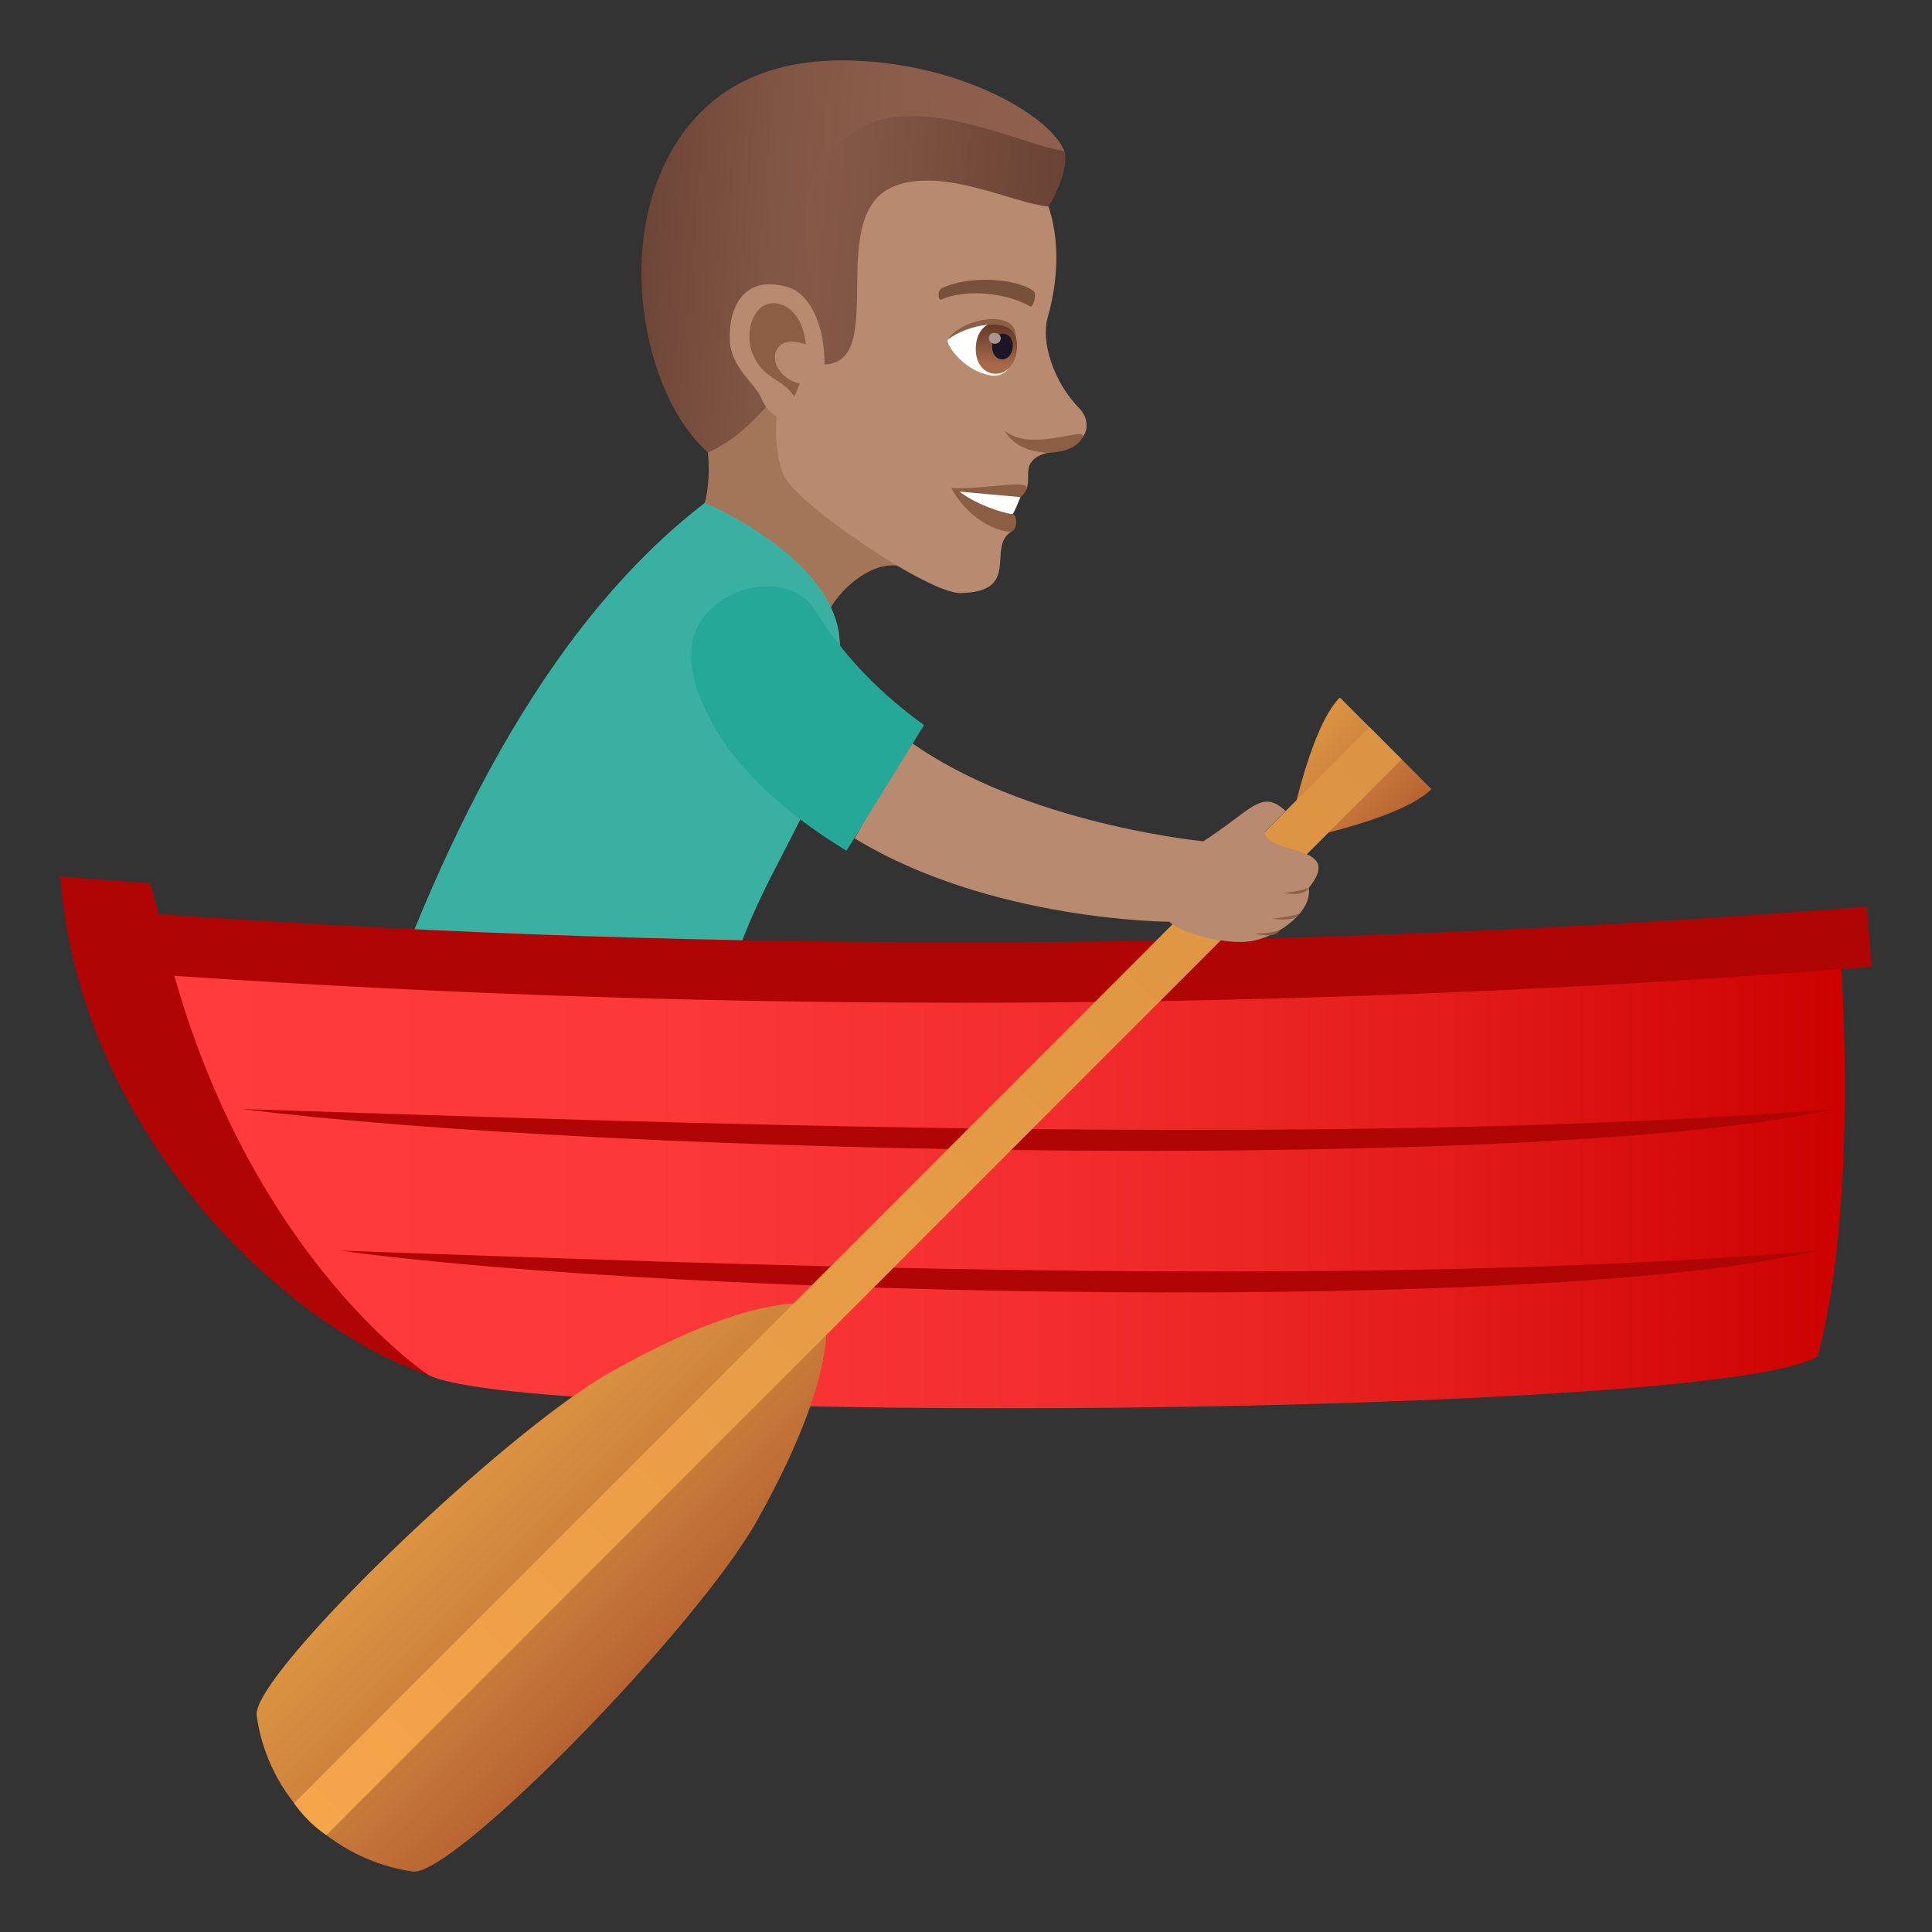 <?xml version="1.0" encoding="utf-8"?>
<!-- Generator: Adobe Illustrator 15.0.0, SVG Export Plug-In . SVG Version: 6.00 Build 0)  -->
<!DOCTYPE svg PUBLIC "-//W3C//DTD SVG 1.1//EN" "http://www.w3.org/Graphics/SVG/1.1/DTD/svg11.dtd">
<svg version="1.1" id="Layer_1" xmlns:x="http://ns.adobe.com/Extensibility/1.0/" xmlns:i="http://ns.adobe.com/AdobeIllustrator/10.0/" xmlns:graph="http://ns.adobe.com/Graphs/1.0/"
	 xmlns="http://www.w3.org/2000/svg" xmlns:xlink="http://www.w3.org/1999/xlink" xmlns:a="http://ns.adobe.com/AdobeSVGViewerExtensions/3.0/"
	 x="0px" y="0px" width="64px" height="64px" viewBox="0 0 64 64" enable-background="new 0 0 64 64" xml:space="preserve">
<rect x="0" y="0" width="64" height="64" fill="#333333" stroke="none"/>
<path fill="#A3765A" d="M30.256,18.915c-1.238-0.73-2.656,0.873-2.785,1.34c-0.42,1.533-5.148-1.262-4.338-2.994
	c0.707-1.506,0.107-3.434,0.107-3.434C24.146,13.409,27.789,8.114,30.256,18.915z"/>
<path fill="#B88A6F" d="M30.551,3.385c3.875,0.971,5.07,3.906,4.148,7.16c-0.207,0.736,0.16,2.059,1.039,2.963
	c0.32,0.33,0.318,0.73,0.125,0.979c-0.375,0.492-1.105,0.432-1.426,0.602c-0.719,0.373-0.08,0.912-0.637,1.379
	c-0.254,0.213-0.893-0.154-0.297,1.143c-0.834,0.504,0.354,2-1.682,2.035c-1.07,0.02-5.328-2.9-5.811-3.82
	c-0.508-0.967-0.221-2.646-0.221-2.646c-2.939-1.133-3.775-3.861-2.883-6.563C24.152,2.84,28.039,2.754,30.551,3.385z"/>
<path fill="#8C5F44" d="M33.801,16.467c-0.389,0.193-0.258,0.564-0.258,0.564c0.176,0.016,0.17,0.605-0.094,0.584
	c-0.92-0.082-1.695-0.947-1.93-1.447C32.967,16.221,34.605,15.709,33.801,16.467z"/>
<path fill="#FFFFFF" d="M33.801,16.467c0,0-0.186,0.492-0.258,0.564c-0.289-0.025-1.211-0.314-1.756-0.746L33.801,16.467z"/>
<linearGradient id="SVGID_1_" gradientUnits="userSpaceOnUse" x1="-1696.225" y1="-55.921" x2="-1685.177" y2="-55.921" gradientTransform="matrix(-0.996 -0.087 -0.087 0.996 -1659.599 -84.2)">
	<stop  offset="0" style="stop-color:#6B4435"/>
	<stop  offset="0.561" style="stop-color:#825644"/>
	<stop  offset="1" style="stop-color:#8F604D"/>
	<a:midPointStop  offset="0" style="stop-color:#6B4435"/>
	<a:midPointStop  offset="0.43" style="stop-color:#6B4435"/>
	<a:midPointStop  offset="1" style="stop-color:#8F604D"/>
</linearGradient>
<path fill="url(#SVGID_1_)" d="M24.465,4.684c3.162-3.961,10.354-0.766,10.787,0.309c0.154,0.389-0.158,1.285-0.516,1.848
	c-1.18-0.104-3.43-1.293-5.064-0.691c-2.422,0.891-0.195,5.855-2.363,5.924C26.967,12.083,23.09,6.674,24.465,4.684z"/>
<linearGradient id="SVGID_2_" gradientUnits="userSpaceOnUse" x1="-1696.157" y1="-54.637" x2="-1682.525" y2="-54.637" gradientTransform="matrix(-0.996 -0.087 -0.087 0.996 -1659.599 -84.2)">
	<stop  offset="0" style="stop-color:#8F604D"/>
	<stop  offset="0.362" style="stop-color:#8C5D4B"/>
	<stop  offset="0.659" style="stop-color:#825644"/>
	<stop  offset="0.933" style="stop-color:#704839"/>
	<stop  offset="1" style="stop-color:#6B4435"/>
	<a:midPointStop  offset="0" style="stop-color:#8F604D"/>
	<a:midPointStop  offset="0.746" style="stop-color:#8F604D"/>
	<a:midPointStop  offset="1" style="stop-color:#6B4435"/>
</linearGradient>
<path fill="url(#SVGID_2_)" d="M22.598,4.446c0.918-1.281,2.672-2.729,6.342-2.398c3.313,0.297,5.879,1.871,6.313,2.945
	c-1.217-0.105-4.777-1.982-6.834-0.707c-3.203,1.984-0.85,5.268-1.727,7.123c-1.371,2.906-3.238,3.576-3.238,3.576
	C21.293,13.116,20.221,7.764,22.598,4.446z"/>
<path fill="#8C5F44" d="M35.855,14.491c-0.336,0.701-2.09,0.705-2.57-0.225C34.145,15.01,36.051,14.084,35.855,14.491z"/>
<path fill="#B88A6F" d="M26.098,9.514c1.441,0.434,1.607,3.787,0.445,4.41c-0.162,0.088-0.973,0.107-1.326-0.742
	c-0.195-0.471-0.998-1.002-1.039-1.893C24.127,10.147,24.666,9.084,26.098,9.514z"/>
<path id="Path_1849_" fill="#8C5F44" d="M25.967,10.124c0.361,0.158,0.676,0.621,0.725,1.285c-1.289-0.473-1.359,1.018-0.201,1.297
	c-0.051,0.139-0.107,0.283-0.18,0.432c-0.414-0.641-1.045-0.555-1.389-1.447C24.609,10.885,25.07,9.727,25.967,10.124z"/>
<path fill="#FFFFFF" d="M31.391,11.254c-0.039,0.211,0.564,1.033,1.412,1.18c0.482,0.084,0.689-0.277,0.834-0.674
	C33.881,10.157,31.936,10.565,31.391,11.254z"/>
<linearGradient id="Path_1_" gradientUnits="userSpaceOnUse" x1="-1694.489" y1="-51.376" x2="-1694.489" y2="-53.081" gradientTransform="matrix(-0.996 -0.087 -0.087 0.996 -1659.599 -84.2)">
	<stop  offset="0" style="stop-color:#A6694A"/>
	<stop  offset="1" style="stop-color:#4F2A1E"/>
	<a:midPointStop  offset="0" style="stop-color:#A6694A"/>
	<a:midPointStop  offset="0.5" style="stop-color:#A6694A"/>
	<a:midPointStop  offset="1" style="stop-color:#4F2A1E"/>
</linearGradient>
<path id="Path_1848_" fill="url(#Path_1_)" d="M33.688,11.559c-0.104,1.174-1.463,1.055-1.359-0.119
	C32.424,10.348,33.783,10.467,33.688,11.559z"/>
<path id="Path_1847_" fill="#1A1626" d="M33.549,11.495c-0.051,0.586-0.729,0.527-0.678-0.061
	C32.918,10.889,33.598,10.948,33.549,11.495z"/>
<path id="Path_1846_" fill="#AB968C" d="M33.15,11.219c-0.021,0.246-0.416,0.211-0.395-0.035
	C32.777,10.954,33.17,10.989,33.15,11.219z"/>
<path fill="#8C5F44" d="M31.391,11.254c0.43-0.699,2.299-1.074,2.26-0.08C33.453,10.487,32.07,10.733,31.391,11.254z"/>
<path id="Path_1845_" fill="#78513A" d="M31.188,9.555c0.883-0.447,2.484-0.334,3.047,0.082c0.123,0.082-0.004,0.568-0.107,0.512
	C33.33,9.69,31.99,9.563,31.178,9.924C31.068,9.971,31.057,9.618,31.188,9.555z"/>
<path fill="#3AB0A2" d="M12.018,35.384c0,0,8.24,2.053,11.598,1.32c-0.031-7.668,4.615-9.249,4.199-15.506
	c-0.184-2.752-4.469-4.539-4.469-4.539C17.908,20.848,14.477,28.145,12.018,35.384z"/>
<path fill="#B00505" d="M14.193,45.546c16.107-3.523,31.736-8.035,46.805-13.44c0.332-0.025,0.666-0.051,1.002-0.078
	c-0.053-0.664-0.105-1.328-0.158-1.994c-18.832,1.49-37.746,1.572-56.588,0.248c-0.09-0.34-0.18-0.682-0.27-1.021
	C3.99,29.19,2.994,29.114,2,29.036C2.629,37.442,9.344,43.917,14.193,45.546z"/>
<linearGradient id="SVGID_3_" gradientUnits="userSpaceOnUse" x1="5.775" y1="39.378" x2="61.113" y2="39.378">
	<stop  offset="0" style="stop-color:#FF3B3B"/>
	<stop  offset="0.282" style="stop-color:#FC3838"/>
	<stop  offset="0.528" style="stop-color:#F32D2D"/>
	<stop  offset="0.762" style="stop-color:#E31B1B"/>
	<stop  offset="0.987" style="stop-color:#CD0302"/>
	<stop  offset="1" style="stop-color:#CC0100"/>
	<a:midPointStop  offset="0" style="stop-color:#FF3B3B"/>
	<a:midPointStop  offset="0.733" style="stop-color:#FF3B3B"/>
	<a:midPointStop  offset="1" style="stop-color:#CC0100"/>
</linearGradient>
<path fill="url(#SVGID_3_)" d="M14.193,45.546c3.268,1.703,43.047,1.391,46.02-0.621c1.344-4.949,0.785-12.819,0.785-12.819
	c-18.381,1.405-36.836,1.477-55.223,0.219C8.463,41.802,14.199,45.554,14.193,45.546z"/>
<path fill="#B00505" d="M60.746,36.739c-9.363,2.131-40.605,1.535-52.703,0C20.959,37.149,44.084,38.063,60.746,36.739z"/>
<path fill="#B00505" d="M60.176,41.429c-8.688,2.131-37.674,1.537-48.896,0C23.262,41.839,44.717,42.755,60.176,41.429z"/>
<linearGradient id="SVGID_4_" gradientUnits="userSpaceOnUse" x1="38.724" y1="290.639" x2="47.478" y2="290.639" gradientTransform="matrix(0.707 0.707 -0.707 0.707 193.792 -184.212)">
	<stop  offset="0" style="stop-color:#DB9442"/>
	<stop  offset="0.395" style="stop-color:#CF843D"/>
	<stop  offset="1" style="stop-color:#B86432"/>
	<a:midPointStop  offset="0" style="stop-color:#DB9442"/>
	<a:midPointStop  offset="0.558" style="stop-color:#DB9442"/>
	<a:midPointStop  offset="1" style="stop-color:#B86432"/>
</linearGradient>
<path fill="url(#SVGID_4_)" d="M20.201,45.468C16.65,47.474,8.316,55.509,8.502,56.833c0.379,2.691,2.504,4.775,5.164,5.164
	c1.34,0.195,9.422-8.064,11.422-11.641c2.996-5.361,2.193-7.088,2.193-7.088S25.514,42.464,20.201,45.468z"/>
<linearGradient id="SVGID_5_" gradientUnits="userSpaceOnUse" x1="40.946" y1="254.549" x2="45.238" y2="254.549" gradientTransform="matrix(0.707 0.707 -0.707 0.707 193.792 -184.212)">
	<stop  offset="0" style="stop-color:#DB9442"/>
	<stop  offset="0.395" style="stop-color:#CF843D"/>
	<stop  offset="1" style="stop-color:#B86432"/>
	<a:midPointStop  offset="0" style="stop-color:#DB9442"/>
	<a:midPointStop  offset="0.558" style="stop-color:#DB9442"/>
	<a:midPointStop  offset="1" style="stop-color:#B86432"/>
</linearGradient>
<path fill="url(#SVGID_5_)" d="M47.418,26.139l-3.035-3.035c-1.055,1.057-1.74,4.777-1.74,4.777S46.361,27.2,47.418,26.139z"/>
<linearGradient id="SVGID_6_" gradientUnits="userSpaceOnUse" x1="43.097" y1="302.707" x2="43.097" y2="252.245" gradientTransform="matrix(0.707 0.707 -0.707 0.707 193.792 -184.212)">
	<stop  offset="0" style="stop-color:#F5A54A"/>
	<stop  offset="0.34" style="stop-color:#EB9E47"/>
	<stop  offset="1" style="stop-color:#DB9442"/>
	<a:midPointStop  offset="0" style="stop-color:#F5A54A"/>
	<a:midPointStop  offset="0.442" style="stop-color:#F5A54A"/>
	<a:midPointStop  offset="1" style="stop-color:#DB9442"/>
</linearGradient>
<path fill="url(#SVGID_6_)" d="M10.813,60.792c0,0-0.594-0.369-1.072-1.059l35.627-35.645l1.064,1.066L10.813,60.792z"/>
<path fill="#B88A6F" d="M41.877,27.577l0.711-0.711c-0.805-0.758-1.139-0.012-2.725,1.002c0,0-5.906-0.559-9.75-3.322l-1.803,3.225
	c4.5,2.746,10.424,2.762,10.424,2.762c0.475,0.443,1.969,0.758,2.676,0.65c0.973-0.148,2.076-1.02,1.943-1.77
	C44.547,27.954,42.098,28.358,41.877,27.577z"/>
<path fill="#8C5F44" d="M42.533,29.579c0,0,0.656,0.141,0.82-0.166C43.064,29.532,42.533,29.579,42.533,29.579z"/>
<path fill="#8C5F44" d="M42.143,30.43c0,0,0.752,0.133,0.916-0.174C42.77,30.374,42.143,30.43,42.143,30.43z"/>
<path fill="#8C5F44" d="M41.566,30.924c0,0,0.662,0.195,0.826-0.111C42.104,30.932,41.566,30.924,41.566,30.924z"/>
<path fill="#25A898" d="M27.023,20.239c-0.701-1.143-2.469-1.016-3.461-0.08c-0.996,0.934-0.734,2.26-0.141,3.467
	c0.902,1.828,2.615,3.336,4.619,4.555l2.57-4.162C29.244,23.034,27.98,21.797,27.023,20.239z"/>
</svg>
